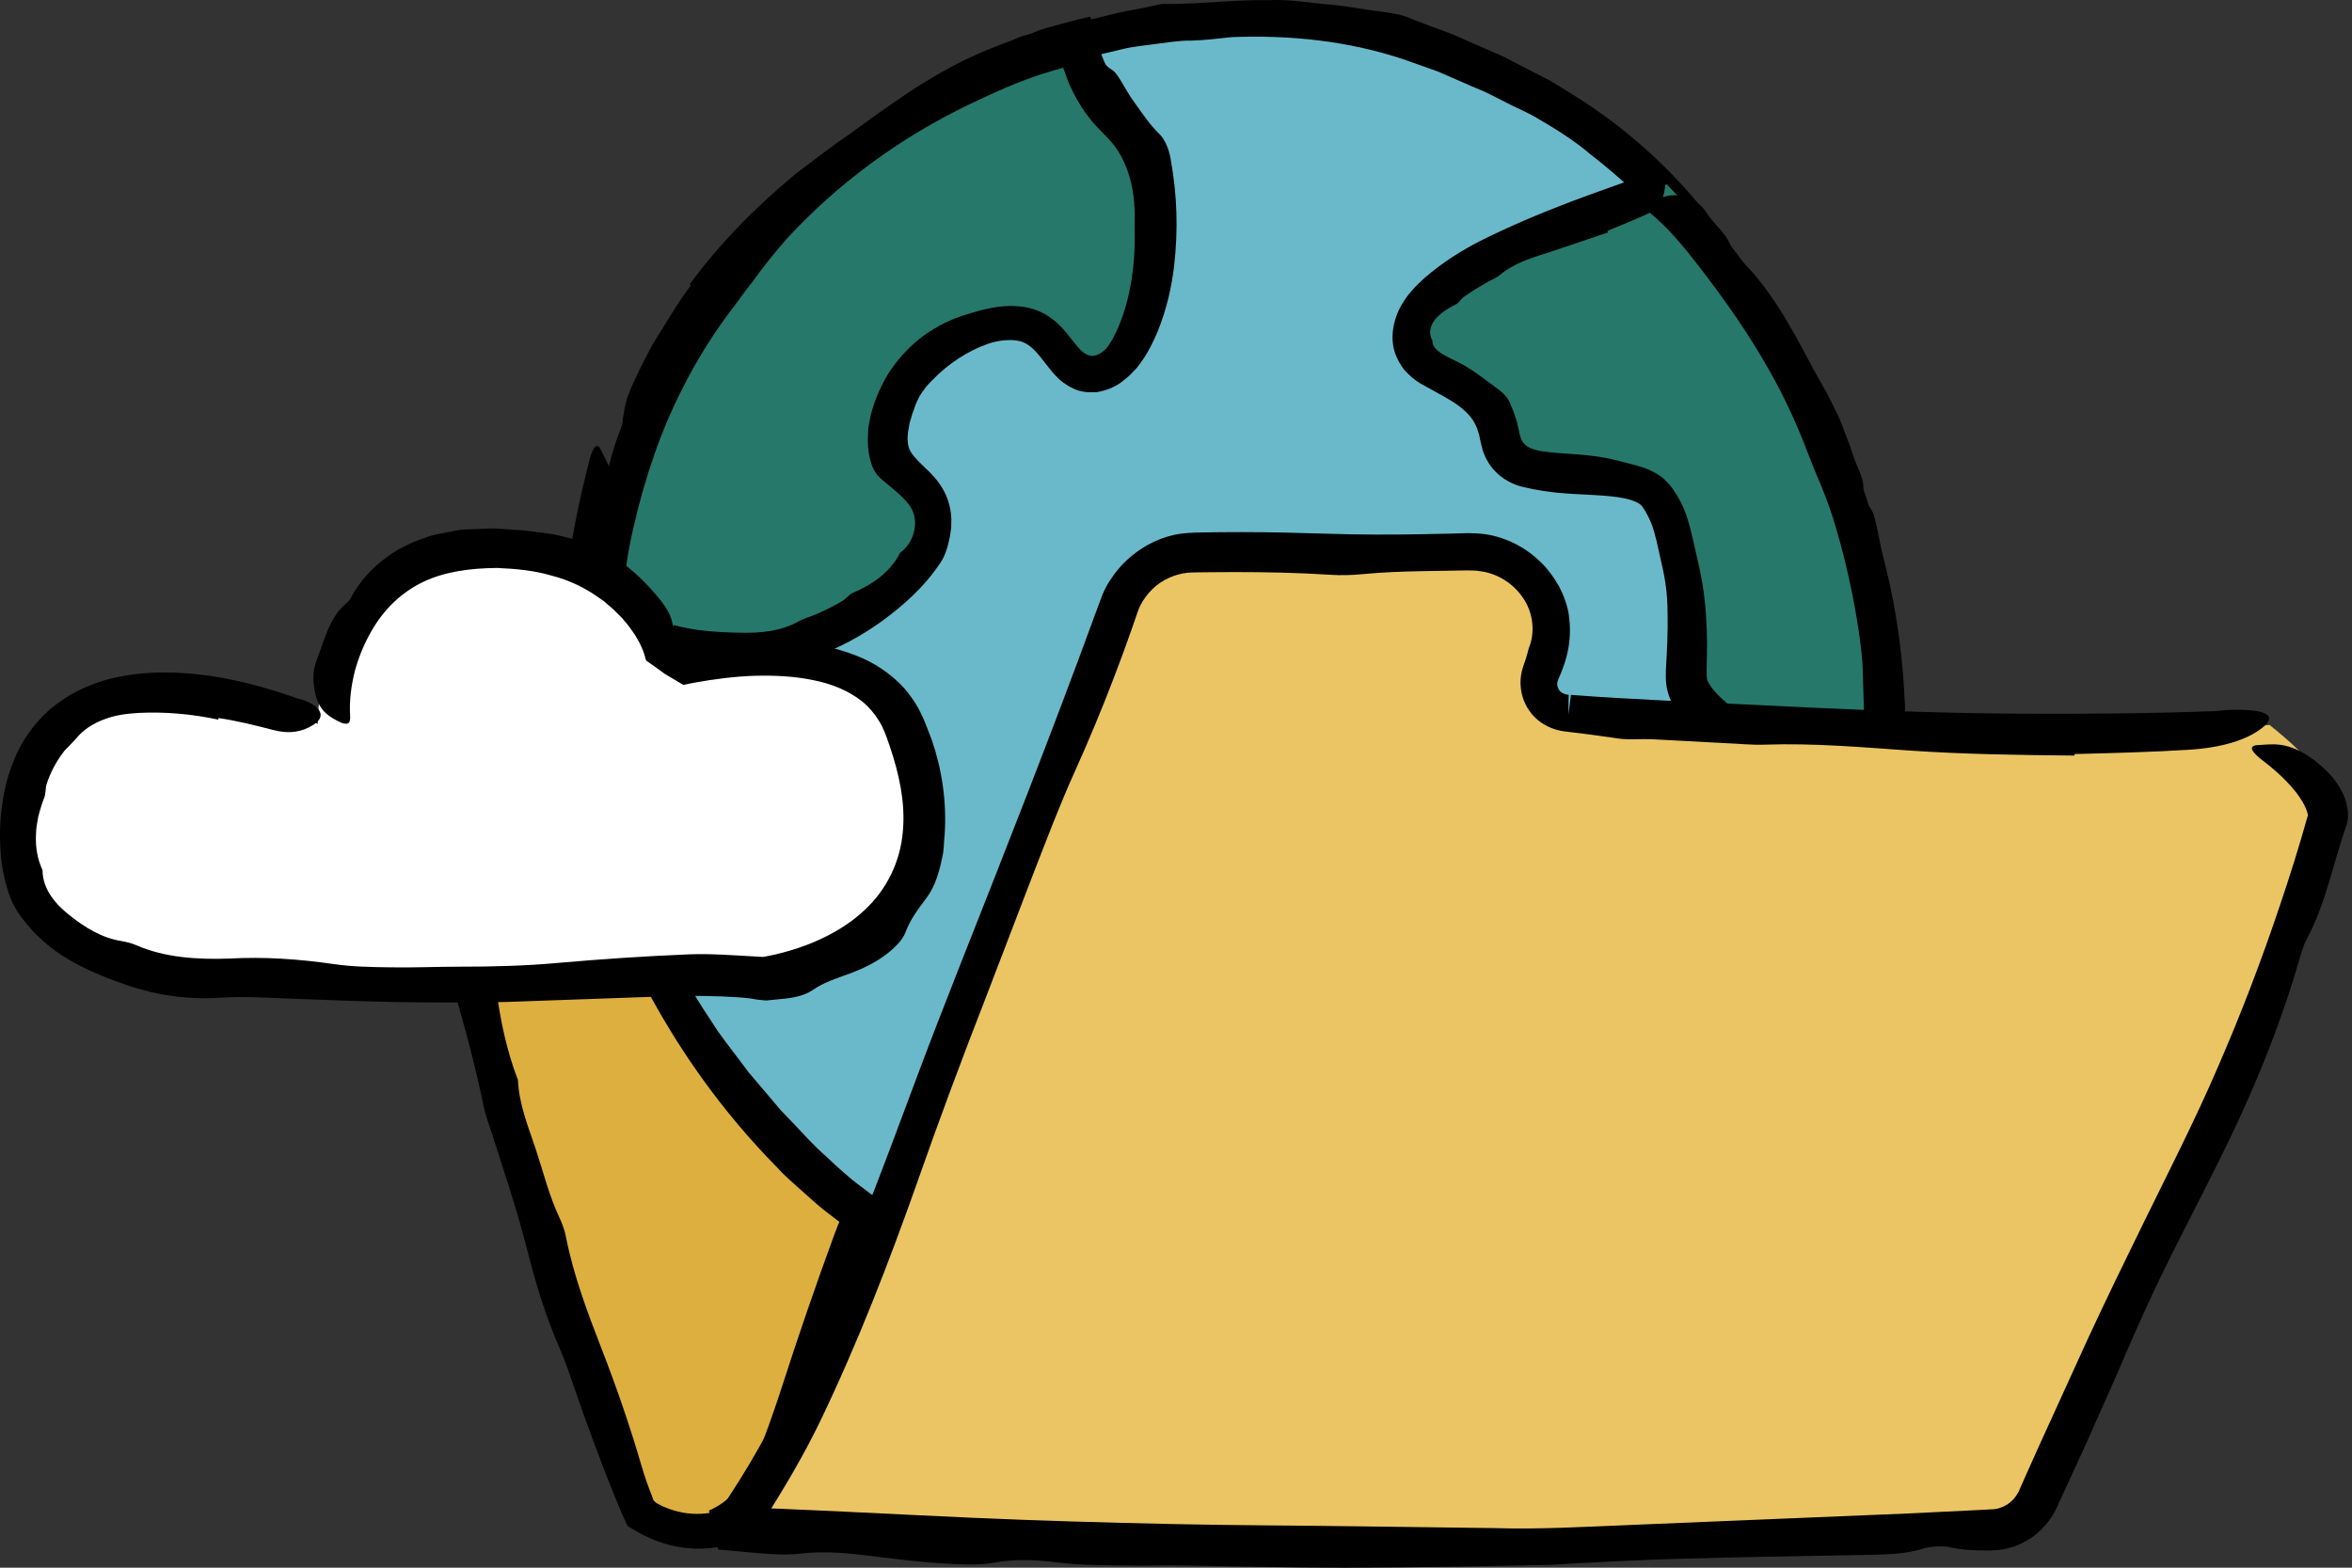 <svg width="90" height="60" viewBox="0 0 90 60" fill="none" xmlns="http://www.w3.org/2000/svg">
<rect x="0" y="0" width="90" height="60" fill="#333333" stroke="none"/>
<path d="M14.09 23.479C14.965 25.805 15.968 28.672 16.977 31.992C19.18 39.27 19.524 42.585 21.678 49.166C22.465 51.566 23.498 54.428 24.87 57.624C25.16 57.801 25.711 58.082 26.454 58.146C27.422 58.229 28.16 57.9 28.465 57.742L42.968 23.479C40.544 23.429 38.105 23.395 35.645 23.37C28.327 23.297 21.142 23.336 14.09 23.479Z" fill="#DDAF3F"/>
<path d="M16.304 27.58C16.623 28.829 16.953 30.084 17.194 31.338C17.405 32.459 17.597 33.556 18.045 34.633C18.158 34.913 18.212 35.233 18.296 35.533L18.743 37.175C18.812 37.426 18.964 37.667 18.994 37.903C19.151 39.079 19.392 40.224 19.82 41.336C19.859 42.27 20.213 43.116 20.504 43.992C20.794 44.867 21.015 45.777 21.409 46.608C21.512 46.829 21.61 47.09 21.654 47.326C21.94 48.787 22.461 50.184 23.002 51.575C23.582 53.065 24.104 54.575 24.551 56.11C24.61 56.316 24.674 56.518 24.748 56.724C24.817 56.926 24.905 57.147 24.964 57.3C24.994 57.502 25.191 57.56 25.348 57.644C25.515 57.723 25.727 57.797 25.919 57.846C26.391 57.969 26.892 57.969 27.369 57.865C27.601 57.816 27.851 57.733 28.023 57.654C28.107 57.605 28.225 57.585 28.274 57.497L28.387 57.216C28.948 55.839 29.489 54.428 29.946 53.002C30.561 51.088 31.22 49.18 31.914 47.282C32.268 46.318 32.73 45.379 33.158 44.434C34.019 42.551 34.914 40.682 35.755 38.783C36.389 37.362 36.979 35.916 37.56 34.47C38.1 33.123 38.597 31.756 39.133 30.403L40.589 26.744L41.317 24.915C41.401 24.708 41.376 24.757 41.396 24.703L41.425 24.61L41.469 24.448L41.224 24.472L41.169 24.477L41.145 24.482H41.13H41.051L40.422 24.487L37.899 24.502C36.866 24.516 35.833 24.531 34.796 24.575C34.279 24.59 33.763 24.595 33.246 24.59L27.492 24.551L19.255 24.575C17.695 24.575 16.137 24.551 14.592 24.689C14.159 24.728 14.017 24.62 14.174 24.384C14.445 23.975 14.661 23.547 15.404 23.297C15.905 23.129 16.378 23.002 17.007 23.056C17.922 23.139 18.881 22.943 19.781 23.189C19.909 23.223 20.091 23.208 20.243 23.193C22.928 22.898 25.628 23.036 28.328 23.056C29.209 23.061 30.094 23.011 30.974 22.997C31.545 22.987 32.12 22.982 32.691 22.982C33.522 22.987 34.353 23.021 35.184 22.997C35.809 22.972 36.419 22.918 36.979 23.164C37.097 23.218 37.427 23.208 37.54 23.154C37.987 22.938 38.504 22.967 39.02 22.982L40.997 23.046L43.54 23.105L43.422 23.385C43.161 24.01 42.906 24.629 42.655 25.269C42.473 25.756 42.291 26.243 42.109 26.729C41.573 28.239 41.041 29.744 40.51 31.254C40.048 32.508 39.537 33.752 39.055 35.007C38.941 35.297 38.868 35.597 38.75 35.882C38.538 36.408 38.356 36.983 38.071 37.446C37.761 37.957 37.565 38.38 37.53 38.961C37.51 39.285 37.314 39.733 37.137 40.092C36.915 40.554 36.645 40.992 36.384 41.42C36.069 41.936 35.76 42.418 35.646 43.072C35.583 43.421 35.351 43.849 35.15 44.188C34.255 45.693 33.586 47.316 32.966 48.959C32.135 51.192 31.304 53.425 30.473 55.657L29.961 56.965L29.696 57.615L29.479 58.141L29.337 58.436C29.307 58.48 29.307 58.549 29.248 58.569L29.101 58.642C28.948 58.721 28.8 58.8 28.643 58.869C28.5 58.933 28.294 59.006 28.191 59.041C27.969 59.115 27.738 59.169 27.502 59.208C27.035 59.287 26.553 59.292 26.081 59.223C25.845 59.188 25.614 59.134 25.387 59.065C25.274 59.031 25.161 58.992 25.053 58.947L24.881 58.874L24.645 58.765C24.492 58.687 24.345 58.603 24.197 58.515C24.133 58.461 24.03 58.446 23.995 58.362L23.887 58.131C23.814 57.978 23.75 57.811 23.681 57.654L23.573 57.393C23.017 56.031 22.51 54.654 22.028 53.267C21.841 52.721 21.66 52.165 21.433 51.644C20.902 50.439 20.514 49.185 20.194 47.911C19.805 46.377 19.304 44.887 18.827 43.392C18.713 43.042 18.581 42.698 18.507 42.344C18.01 39.88 17.243 37.525 16.618 35.139C16.117 33.206 15.65 31.264 15.123 29.336C14.715 27.846 14.312 26.356 13.864 24.875C13.835 24.777 13.781 24.683 13.751 24.59C13.505 23.744 13.677 23.38 14.243 23.616C14.74 23.823 15.158 24.3 15.423 25.057C15.713 25.893 15.974 26.739 16.235 27.585L16.304 27.58Z" fill="black"/>
<path d="M23.867 17.409C27.413 6.968 37.845 -0.566 49.289 0.378C60.974 1.337 68.956 10.741 71.337 20.001C74.066 30.624 70.166 43.967 59.273 49.411C49.791 54.152 38.936 50.956 32.194 45.295C24.753 39.049 20.253 28.077 23.867 17.409Z" fill="#6AB9CA"/>
<path d="M26.39 10.883C27.555 9.29 28.967 7.878 30.452 6.649C31.146 6.132 31.805 5.596 32.523 5.134C32.877 4.893 33.216 4.637 33.565 4.386C33.924 4.155 34.283 3.909 34.633 3.644C34.815 3.511 35.011 3.378 35.218 3.26C35.429 3.152 35.646 3.044 35.857 2.941L36.998 2.345L38.178 1.834C38.538 1.682 38.882 1.426 39.241 1.352C40.116 1.145 40.962 0.88 41.842 0.718C42.28 0.629 42.703 0.496 43.141 0.418C43.578 0.339 44.016 0.25 44.454 0.152C45.856 0.172 47.213 -0.02 48.624 0.004C49.333 -0.025 50.031 0.098 50.739 0.162C51.447 0.211 52.136 0.364 52.839 0.442C53.208 0.491 53.636 0.55 53.98 0.708C54.511 0.919 55.047 1.121 55.584 1.313L57.147 2.001C57.413 2.104 57.669 2.232 57.92 2.37L58.682 2.764C58.933 2.896 59.198 3.014 59.439 3.162L60.172 3.614C62.262 4.903 64.106 6.59 65.567 8.523C65.936 9.054 66.364 9.555 66.748 10.096C67.116 10.647 67.534 11.164 67.884 11.724C68.292 12.393 68.744 13.037 69.108 13.736L69.679 14.768L70.175 15.836C71.115 17.916 71.803 20.09 72.305 22.323C72.954 25.313 73.082 28.455 72.679 31.549C72.625 31.942 72.566 32.336 72.502 32.729C72.403 33.118 72.305 33.506 72.207 33.895C72.098 34.283 72.015 34.677 71.882 35.055L71.484 36.191C70.397 39.206 68.764 42.019 66.674 44.439C65.08 46.239 63.241 47.833 61.21 49.121C59.316 50.336 57.226 51.251 55.042 51.846C53.429 52.313 51.747 52.495 50.075 52.608C49.239 52.598 48.393 52.657 47.562 52.569C47.144 52.539 46.726 52.514 46.308 52.475L45.064 52.298C44.646 52.249 44.237 52.165 43.829 52.072C43.421 51.983 43.008 51.9 42.6 51.801C41.798 51.56 40.977 51.369 40.2 51.064C38.606 50.532 37.092 49.805 35.616 49.013C34.21 48.226 32.847 47.346 31.569 46.342C31.249 46.096 30.954 45.811 30.649 45.546C30.349 45.27 30.034 45.014 29.764 44.709C27.644 42.565 25.888 40.096 24.521 37.426C23.552 35.508 22.785 33.492 22.249 31.401C21.742 29.306 21.491 27.152 21.496 24.993C21.501 22.539 21.919 20.114 22.519 17.749C22.677 17.08 22.844 16.903 22.996 17.223C23.262 17.768 23.572 18.226 23.498 19.352C23.488 19.736 23.498 20.11 23.464 20.493C23.444 20.882 23.346 21.275 23.267 21.727C23.159 22.391 23.065 23.08 23.05 23.764C23.041 24.108 23.031 24.452 23.001 24.791C22.972 25.131 22.923 25.47 22.888 25.805C22.864 25.991 22.888 26.267 22.918 26.488C23.174 28.465 23.532 30.423 24.128 32.321C24.713 34.214 25.441 36.088 26.429 37.819C26.744 38.39 27.123 38.926 27.472 39.472C27.851 40.003 28.259 40.514 28.642 41.036L29.464 42.005L29.872 42.487L30.31 42.944C30.733 43.387 31.141 43.849 31.603 44.252C32.051 44.67 32.498 45.093 33 45.452C33.723 46.032 34.514 46.45 35.075 47.134C35.198 47.267 35.626 47.508 35.803 47.547C36.472 47.709 37.136 48.078 37.81 48.432C39.649 49.362 41.582 50.119 43.588 50.606L44.705 50.852C45.078 50.916 45.462 50.96 45.836 51.014C46.588 51.142 47.351 51.147 48.108 51.191C50.459 51.236 52.785 50.882 54.998 50.208C55.47 50.095 55.913 49.903 56.37 49.741C56.828 49.578 57.28 49.421 57.713 49.2C58.151 48.988 58.598 48.806 59.021 48.575L60.266 47.837C60.452 47.719 60.649 47.611 60.821 47.474C60.993 47.331 61.166 47.193 61.343 47.06C61.667 46.819 62.007 46.569 62.336 46.323C62.656 46.067 62.956 45.787 63.27 45.57C63.615 45.314 63.939 45.103 64.185 44.823C64.431 44.542 64.647 44.247 64.844 43.893C64.952 43.691 65.134 43.475 65.321 43.244C65.498 42.998 65.695 42.752 65.877 42.536C66.108 42.255 66.354 41.98 66.6 41.714C66.826 41.429 67.047 41.139 67.274 40.859C67.839 40.195 68.287 39.501 68.587 38.601C68.626 38.483 68.68 38.355 68.739 38.223C68.788 38.085 68.847 37.947 68.911 37.805C69.039 37.524 69.182 37.244 69.32 36.993C70.485 34.746 71.095 32.193 71.292 29.641C71.552 26.169 71.169 22.667 70.082 19.411C69.974 19.091 69.885 18.767 69.767 18.452L69.403 17.508C69.182 16.869 68.867 16.273 68.592 15.654C66.738 11.906 64.165 8.464 60.851 5.901C60.226 5.365 59.513 4.927 58.815 4.519C58.411 4.278 57.979 4.111 57.566 3.89L56.946 3.575C56.739 3.472 56.523 3.393 56.311 3.3L55.038 2.744L53.729 2.277C51.605 1.564 49.347 1.332 47.134 1.421C46.618 1.47 46.102 1.544 45.59 1.554C45.142 1.544 44.705 1.627 44.262 1.677C43.824 1.745 43.377 1.77 42.944 1.883C42.078 2.09 41.208 2.277 40.377 2.601C39.526 2.862 38.719 3.245 37.908 3.6C37.5 3.772 37.121 4.008 36.723 4.205C36.329 4.411 35.926 4.603 35.557 4.849C33.078 6.3 30.797 8.129 28.893 10.328C27.433 12.024 26.169 13.908 25.185 15.944C25.126 16.082 25.087 16.234 25.028 16.367C24.506 17.537 24.073 17.842 23.882 17.114C23.798 16.79 23.783 16.396 23.847 15.939C23.882 15.713 23.931 15.467 24.005 15.206C24.098 14.955 24.211 14.695 24.344 14.414C24.644 13.805 24.939 13.195 25.318 12.624C25.677 12.049 26.016 11.463 26.434 10.928L26.39 10.883Z" fill="black"/>
<path d="M22.653 23.478C22.987 23.7 23.612 24.073 24.457 24.344C29.203 25.868 35.366 22.406 35.322 19.819C35.302 18.624 33.802 18.398 33.659 16.878C33.438 14.454 36.93 11.414 39.241 11.975C40.776 12.349 40.923 14.09 41.882 14.011C43.505 13.878 45.413 8.685 43.618 5.636C42.989 4.564 42.359 4.544 41.656 3.221C41.646 3.201 41.636 3.182 41.621 3.157C41.425 2.774 41.39 2.577 41.174 1.992C41.159 1.952 41.135 1.888 41.1 1.8C39.113 2.242 33.207 3.836 28.397 9.369C23.405 15.118 22.771 21.482 22.653 23.478Z" fill="#26786A"/>
<path d="M25.77 23.921C26.572 24.142 27.442 24.201 28.313 24.216C29.09 24.236 29.887 24.167 30.595 23.764C30.777 23.665 30.993 23.606 31.19 23.527C31.544 23.37 31.903 23.203 32.233 23.001C32.385 22.913 32.498 22.741 32.651 22.682C33.393 22.372 34.092 21.87 34.441 21.157C34.952 20.798 35.12 20.095 34.952 19.642C34.819 19.2 34.308 18.831 33.728 18.339C33.575 18.206 33.423 18.005 33.359 17.793C33.246 17.473 33.211 17.144 33.206 16.834L33.226 16.372L33.31 15.929C33.452 15.349 33.684 14.813 33.978 14.321C34.308 13.8 34.721 13.342 35.188 12.964C35.665 12.595 36.202 12.295 36.772 12.103C37.377 11.911 38.011 11.71 38.68 11.71C39.074 11.714 39.482 11.769 39.851 11.955C40.224 12.128 40.534 12.413 40.78 12.708C40.888 12.836 40.987 12.964 41.085 13.087C41.188 13.219 41.248 13.288 41.331 13.377C41.483 13.539 41.71 13.677 41.936 13.598C42.088 13.554 42.211 13.455 42.315 13.352C42.418 13.244 42.477 13.136 42.585 12.959C43.175 11.842 43.411 10.465 43.421 9.196C43.416 8.547 43.451 7.898 43.338 7.278C43.234 6.664 43.008 6.078 42.669 5.611C42.502 5.38 42.261 5.154 41.97 4.849C41.685 4.549 41.425 4.185 41.223 3.826C41.139 3.678 41.061 3.531 40.987 3.369C40.947 3.29 40.913 3.206 40.879 3.123L40.825 2.985C40.78 2.852 40.736 2.724 40.682 2.597C40.574 2.621 40.461 2.656 40.352 2.685L39.861 2.837C38.911 3.142 38.002 3.56 37.106 3.988C34.451 5.257 32.056 7.018 30.088 9.157C29.631 9.683 29.193 10.224 28.79 10.79C28.574 11.06 28.367 11.341 28.165 11.621C27.378 12.639 26.68 13.731 26.105 14.887C25.264 16.534 24.674 18.309 24.256 20.114C24.02 21.137 23.833 22.185 23.887 23.227C23.901 23.518 23.788 23.606 23.557 23.483C23.164 23.267 22.746 23.08 22.554 22.529C22.431 22.155 22.342 21.796 22.47 21.359C22.652 20.729 22.603 20.011 22.992 19.436C23.046 19.357 23.07 19.224 23.08 19.121C23.267 17.183 24.123 15.388 25.033 13.691L25.48 12.855C25.623 12.57 25.77 12.295 25.942 12.024C26.159 11.675 26.37 11.321 26.621 10.996L27.167 10.283C27.354 10.052 27.551 9.831 27.733 9.59C27.87 9.413 27.988 9.221 28.136 9.064C28.288 8.911 28.46 8.783 28.687 8.714C28.78 8.685 28.933 8.508 28.942 8.405C28.987 8.011 29.287 7.775 29.552 7.519C30.28 6.826 31.087 6.221 31.878 5.606C32.178 5.39 32.478 5.169 32.774 4.942L33.678 4.288C34.623 3.624 35.587 2.975 36.629 2.439C37.5 1.992 38.42 1.642 39.349 1.323C39.457 1.288 39.561 1.244 39.669 1.2L39.747 1.165L39.88 1.121C39.969 1.092 40.062 1.062 40.156 1.038C40.662 0.905 41.213 0.742 41.715 0.639C41.774 0.816 41.833 0.998 41.877 1.175C41.975 1.559 42.059 1.864 42.172 2.159C42.202 2.233 42.231 2.301 42.261 2.375C42.3 2.464 42.32 2.488 42.344 2.513C42.393 2.567 42.452 2.611 42.531 2.66C42.708 2.759 42.836 3.01 42.944 3.182C43.082 3.408 43.205 3.644 43.426 3.944C43.697 4.313 43.972 4.751 44.375 5.139C44.592 5.356 44.739 5.749 44.793 6.074C45.054 7.495 45.079 8.818 44.931 10.155C44.833 11.006 44.636 11.847 44.302 12.678C44.129 13.091 43.928 13.505 43.628 13.913L43.505 14.075L43.323 14.267C43.205 14.4 43.062 14.503 42.925 14.616C42.639 14.832 42.315 14.946 41.975 15.009C41.813 15.005 41.646 15.029 41.483 14.995C41.198 14.955 40.938 14.823 40.697 14.65C40.456 14.478 40.259 14.232 40.077 14.001C39.831 13.682 39.688 13.5 39.526 13.347C39.28 13.131 39.113 13.052 38.818 13.023C38.533 12.998 38.174 13.033 37.8 13.16C37.052 13.421 36.28 13.918 35.68 14.547C35.557 14.665 35.439 14.793 35.346 14.931C35.238 15.064 35.159 15.206 35.095 15.354C35.006 15.521 34.977 15.693 34.903 15.851C34.874 16.008 34.795 16.17 34.785 16.313C34.721 16.608 34.711 16.864 34.761 17.07C34.81 17.341 35.075 17.596 35.562 18.059C35.793 18.29 36.098 18.639 36.265 19.121C36.349 19.357 36.393 19.613 36.403 19.849C36.403 19.962 36.403 20.075 36.398 20.188L36.354 20.508C36.28 20.891 36.172 21.265 35.985 21.541C35.326 22.519 34.559 23.169 33.762 23.764C32.961 24.339 32.1 24.811 31.18 25.126C29.695 25.632 28.106 25.814 26.538 25.647C25.328 25.529 24.128 25.136 23.1 24.516C23.031 24.477 22.952 24.457 22.883 24.413C22.308 24.019 22.328 23.655 22.81 23.449C23.242 23.257 23.665 23.242 24.133 23.449C24.649 23.675 25.185 23.852 25.751 23.965L25.77 23.921Z" fill="black"/>
<path d="M63.778 7.052C62.804 7.47 61.471 8.07 59.917 8.872C56.317 10.736 54.355 11.69 54.409 12.944C54.453 13.947 57.31 14.429 57.728 16.716C58.112 18.831 62.538 16.962 63.763 18.752C64.294 19.529 64.417 20.306 64.594 21.393C64.697 22.043 64.722 22.588 64.702 23.056C64.628 24.806 64.422 25.574 64.441 26.07C64.486 27.079 65.848 28.485 71.976 30.103C72.045 29.479 72.118 28.677 72.153 27.738C72.153 27.738 72.202 26.543 72.168 25.48C72.118 23.833 71.686 20.862 70.81 18.246C68.917 12.541 64.791 8.11 63.778 7.052Z" fill="#26786A"/>
<path d="M61.529 8.897C60.782 9.147 60.029 9.403 59.286 9.654C58.613 9.865 57.949 10.062 57.393 10.524C57.251 10.643 57.064 10.711 56.901 10.805C56.601 10.977 56.306 11.154 56.031 11.351C55.903 11.439 55.824 11.601 55.691 11.661C55.386 11.803 55.077 12.02 54.904 12.241C54.727 12.462 54.654 12.792 54.811 13.023C54.791 13.249 54.983 13.416 55.17 13.534C55.396 13.677 55.657 13.785 55.913 13.923C56.429 14.198 56.896 14.582 57.418 14.965C57.55 15.079 57.693 15.221 57.762 15.388C57.811 15.516 57.87 15.634 57.919 15.762L58.047 16.146C58.106 16.397 58.16 16.692 58.2 16.785C58.318 17.08 58.578 17.193 58.972 17.267C59.818 17.395 60.841 17.351 61.844 17.616C62.37 17.764 62.955 17.843 63.467 18.177C63.772 18.374 64.003 18.678 64.17 18.959C64.347 19.249 64.485 19.564 64.583 19.888C64.726 20.356 64.814 20.818 64.923 21.27C65.031 21.728 65.129 22.21 65.198 22.697C65.282 23.36 65.316 23.975 65.321 24.625C65.321 24.944 65.311 25.269 65.306 25.569C65.306 25.716 65.301 25.859 65.316 25.962C65.321 26.016 65.331 26.051 65.341 26.065C65.346 26.085 65.36 26.105 65.375 26.125C65.459 26.297 65.798 26.724 66.255 27.039C67.175 27.693 68.321 28.234 69.487 28.667L70.151 28.898L70.77 29.085C70.977 29.134 71.203 29.208 71.356 29.198C71.36 28.987 71.346 28.785 71.331 28.618C71.326 28.608 71.331 28.46 71.331 28.362L71.336 28.043C71.346 27.831 71.341 27.615 71.331 27.393L71.272 25.446C71.228 24.831 71.139 24.192 71.031 23.562C70.814 22.298 70.519 21.039 70.141 19.829C69.959 19.244 69.733 18.683 69.492 18.128L69.157 17.287C68.759 16.239 68.287 15.206 67.726 14.218C66.934 12.797 65.985 11.454 64.982 10.156C64.411 9.423 63.821 8.695 63.098 8.115C62.892 7.952 62.916 7.815 63.152 7.721C63.565 7.559 63.968 7.367 64.46 7.539C64.795 7.657 65.085 7.795 65.296 8.134C65.596 8.621 66.128 8.965 66.275 9.556C66.295 9.639 66.374 9.723 66.442 9.787C67.687 10.938 68.493 12.443 69.28 13.923C69.531 14.41 69.831 14.872 70.072 15.369C70.229 15.688 70.392 16.008 70.514 16.343L70.79 17.07C70.869 17.316 70.952 17.562 71.051 17.803C71.203 18.162 71.39 18.506 71.257 18.915C71.228 18.998 71.301 19.19 71.375 19.244C71.665 19.451 71.724 19.77 71.798 20.085C71.99 20.936 72.123 21.797 72.265 22.652L72.595 24.561C72.683 25.057 72.752 25.574 72.796 26.061C72.846 26.557 72.895 27.054 72.929 27.556C72.949 27.762 72.939 27.979 72.934 28.195L72.924 28.52L72.905 28.942L72.792 31.077L72.787 31.205C72.782 31.22 72.796 31.264 72.777 31.259L72.723 31.249L72.501 31.21C72.354 31.185 72.201 31.156 72.039 31.111C71.459 30.959 70.795 30.846 70.264 30.6C69.929 30.408 69.659 30.315 69.27 30.388C69.049 30.433 68.759 30.329 68.523 30.226C68.223 30.088 67.942 29.916 67.672 29.724C67.342 29.503 67.052 29.277 66.61 29.238C66.369 29.213 66.103 29.026 65.896 28.854C65.444 28.47 64.977 28.106 64.519 27.639C64.298 27.388 64.067 27.128 63.91 26.754C63.836 26.567 63.777 26.365 63.757 26.154C63.737 25.947 63.742 25.79 63.747 25.638C63.791 24.851 63.826 24.187 63.811 23.469C63.806 23.1 63.791 22.78 63.747 22.465C63.708 22.141 63.644 21.831 63.565 21.497C63.437 20.936 63.344 20.415 63.182 20.016C63.118 19.859 63.049 19.721 62.97 19.584C62.931 19.52 62.882 19.441 62.847 19.392C62.828 19.372 62.813 19.347 62.788 19.328C62.705 19.244 62.468 19.131 62.129 19.067C61.441 18.929 60.55 18.949 59.572 18.856C59.178 18.811 58.765 18.757 58.269 18.634C57.993 18.575 57.619 18.408 57.339 18.157C57.054 17.911 56.847 17.582 56.734 17.223C56.709 17.134 56.685 17.041 56.665 16.947L56.641 16.849L56.601 16.647C56.557 16.529 56.537 16.406 56.473 16.288C56.346 15.993 56.09 15.723 55.76 15.492C55.431 15.256 55.037 15.059 54.58 14.803L54.413 14.71L54.314 14.651L54.177 14.562C54.005 14.434 53.847 14.282 53.709 14.124C53.498 13.829 53.341 13.51 53.301 13.156C53.257 12.806 53.311 12.447 53.429 12.108C53.493 11.936 53.562 11.774 53.665 11.616C53.759 11.459 53.867 11.302 53.98 11.178C54.069 11.07 54.157 10.972 54.245 10.888C54.334 10.8 54.428 10.711 54.511 10.637C55.219 10.028 55.898 9.61 56.601 9.241C57.752 8.665 58.873 8.193 60.054 7.741C60.968 7.392 61.888 7.077 62.798 6.747C62.857 6.728 62.911 6.679 62.97 6.659C63.496 6.482 63.762 6.679 63.708 7.195C63.659 7.652 63.428 8.011 62.985 8.213C62.498 8.434 61.996 8.631 61.505 8.838L61.529 8.897Z" fill="black"/>
<path d="M12.163 27.708C12.163 27.708 2.155 23.985 1.191 31.195C0.394 37.146 7.579 37.214 9.202 37.155C9.482 37.146 9.763 37.141 10.048 37.146L29.238 37.475C29.238 37.475 37.609 36.133 34.663 27.757C33.158 23.474 25.84 25.155 25.84 25.155C25.84 25.155 25.161 20.567 18.876 20.567C11.996 20.572 12.163 27.708 12.163 27.708Z" fill="white"/>
<path d="M8.351 27.541C7.352 27.329 6.324 27.236 5.321 27.285C4.874 27.31 4.421 27.364 4.003 27.526C3.585 27.678 3.187 27.919 2.902 28.279C2.823 28.367 2.739 28.446 2.656 28.539C2.577 28.628 2.474 28.706 2.41 28.81C2.144 29.159 1.938 29.557 1.795 29.975C1.726 30.167 1.761 30.398 1.677 30.57C1.593 30.787 1.529 31.018 1.465 31.244C1.426 31.475 1.377 31.711 1.377 31.942C1.352 32.41 1.431 32.887 1.628 33.305C1.628 34.052 2.159 34.648 2.715 35.071C3.265 35.508 3.915 35.902 4.638 36.015C4.829 36.049 5.041 36.098 5.218 36.177C6.31 36.654 7.559 36.728 8.764 36.688C10.107 36.61 11.459 36.708 12.782 36.9C13.49 37.003 14.233 37.013 14.961 37.023C15.826 37.038 16.692 36.998 17.562 36.998C18.821 36.998 20.07 36.969 21.32 36.856C22.992 36.708 24.674 36.595 26.361 36.526C27.216 36.492 28.087 36.566 28.953 36.61L29.115 36.62C29.149 36.62 29.154 36.625 29.174 36.625C29.179 36.63 29.292 36.61 29.385 36.59C29.577 36.556 29.769 36.507 29.961 36.457C30.344 36.354 30.723 36.231 31.092 36.079C31.82 35.774 32.513 35.37 33.074 34.839C33.934 34.052 34.456 32.965 34.549 31.81C34.648 30.728 34.407 29.616 34.043 28.549C33.979 28.367 33.915 28.17 33.846 28.008C33.782 27.856 33.713 27.708 33.625 27.575C33.457 27.305 33.251 27.059 33.005 26.857C32.503 26.454 31.859 26.178 31.141 26.036C30.428 25.883 29.661 25.844 28.893 25.864C28.51 25.874 28.121 25.908 27.733 25.952C27.541 25.977 27.344 26.002 27.152 26.031L26.734 26.1C26.538 26.134 26.346 26.169 26.149 26.213C25.839 26.021 25.588 25.888 25.421 25.78L25.264 25.662L24.723 25.279C24.679 25.106 24.625 24.934 24.556 24.782L24.487 24.634C24.472 24.6 24.457 24.57 24.438 24.541C24.364 24.418 24.3 24.29 24.212 24.177C24.128 24.059 24.049 23.941 23.956 23.837C23.867 23.729 23.779 23.616 23.671 23.523C23.552 23.4 23.434 23.282 23.302 23.178L23.11 23.011L22.898 22.864C22.382 22.495 21.782 22.205 21.113 22.032C20.459 21.836 19.736 21.767 19.013 21.737C18 21.747 17.011 21.875 16.18 22.278C15.349 22.677 14.68 23.331 14.208 24.162C13.938 24.634 13.721 25.151 13.574 25.701C13.436 26.252 13.362 26.833 13.397 27.393C13.416 27.708 13.313 27.738 13.077 27.669C12.674 27.477 12.241 27.265 12.079 26.606C11.98 26.159 11.926 25.721 12.138 25.21C12.423 24.482 12.61 23.606 13.264 23.08C13.357 23.006 13.436 22.873 13.495 22.756C14.08 21.733 15.118 20.946 16.259 20.587C16.534 20.459 16.834 20.439 17.125 20.37L17.562 20.287C17.71 20.262 17.857 20.267 18.005 20.257L18.885 20.223L19.756 20.282C20.134 20.287 20.508 20.375 20.892 20.405C21.27 20.454 21.644 20.557 22.018 20.651L22.726 20.916C22.957 21.019 23.179 21.147 23.4 21.265C24.029 21.654 24.58 22.155 25.062 22.716C25.421 23.134 25.775 23.587 25.751 24.142C25.746 24.231 25.8 24.354 25.849 24.438C25.869 24.467 25.889 24.487 25.903 24.497C26.016 24.546 26.08 24.605 26.125 24.688C26.125 24.733 26.179 24.683 26.208 24.683C26.243 24.674 26.277 24.664 26.311 24.654C26.375 24.639 26.444 24.629 26.508 24.619L26.592 24.61L26.916 24.57L27.364 24.526C27.659 24.501 27.959 24.487 28.259 24.477C28.859 24.462 29.454 24.472 30.059 24.521C30.944 24.6 31.849 24.733 32.725 25.077C33.403 25.333 34.062 25.751 34.589 26.326C34.839 26.621 35.075 26.946 35.238 27.3C35.331 27.482 35.4 27.649 35.459 27.811L35.651 28.308C36.039 29.429 36.231 30.664 36.148 31.933C36.113 32.223 36.128 32.523 36.054 32.818C35.946 33.354 35.779 33.934 35.459 34.357C35.11 34.83 34.844 35.164 34.643 35.695C34.53 36 34.175 36.334 33.866 36.561C33.467 36.856 33.025 37.067 32.587 37.234C32.056 37.436 31.569 37.564 31.072 37.908C30.807 38.095 30.369 38.189 30.005 38.223L29.321 38.292L29.105 38.272L28.967 38.257L28.677 38.208C28.313 38.169 27.949 38.149 27.585 38.135C26.857 38.105 26.125 38.115 25.392 38.135L19.426 38.346C18.649 38.37 17.867 38.366 17.085 38.366C14.661 38.375 12.216 38.262 9.821 38.169C9.59 38.164 9.388 38.154 9.133 38.159C8.877 38.164 8.621 38.169 8.37 38.189C7.215 38.262 6.044 38.105 4.908 37.721C4.224 37.49 3.541 37.225 2.872 36.861C2.203 36.502 1.554 36.015 1.028 35.37C0.782 35.075 0.546 34.746 0.408 34.387C0.167 33.757 0.049 33.108 0.015 32.479C-0.02 31.849 0.005 31.244 0.108 30.649C0.187 30.049 0.374 29.439 0.639 28.844C0.915 28.254 1.318 27.698 1.81 27.241C2.621 26.508 3.624 26.08 4.583 25.898C5.547 25.701 6.487 25.711 7.387 25.79C8.784 25.923 10.097 26.277 11.361 26.724C11.444 26.754 11.538 26.764 11.621 26.793C12.339 27.078 12.462 27.452 11.98 27.747C11.562 28.018 11.056 28.102 10.436 27.934C9.752 27.757 9.064 27.585 8.365 27.482L8.351 27.541Z" fill="black"/>
<path d="M86.844 27.746C83.086 28.071 79.048 28.287 74.76 28.322C69.463 28.366 64.53 28.14 60.015 27.746C59.956 27.746 59.169 27.732 58.712 27.048C58.437 26.635 58.358 26.094 58.574 25.577L58.697 25.282C59.46 23.472 58.137 21.471 56.174 21.471H45.635C44.533 21.471 43.54 22.13 43.112 23.143C41.607 27.485 39.935 31.966 38.076 36.564C34.987 44.192 32.263 51.545 28.471 57.742C28.215 58.16 27.487 58.529 27.487 58.529C34.791 58.602 46.914 59.202 59.091 59.438C64.924 59.36 70.638 59.193 76.22 58.947C76.427 58.947 76.973 58.917 77.519 58.553C77.897 58.302 78.202 57.943 78.384 57.511C78.984 56.109 79.929 53.945 81.148 51.309C83.46 46.312 84.448 44.625 85.791 41.556C86.789 39.284 88.137 35.905 89.371 31.558C89.411 31.459 89.927 30.176 86.844 27.746Z" fill="#EBC564"/>
<path d="M79.373 28.918C77.268 28.898 75.153 28.869 73.078 28.726C71.224 28.598 69.414 28.436 67.52 28.5C67.033 28.519 66.502 28.46 65.996 28.441C65.071 28.392 64.141 28.342 63.217 28.293C62.794 28.273 62.346 28.323 61.958 28.269C61.304 28.175 60.645 28.082 59.991 28.008H60.015C59.632 27.983 59.297 27.87 58.987 27.664C58.682 27.457 58.446 27.157 58.314 26.818C58.181 26.478 58.146 26.095 58.225 25.726C58.245 25.633 58.274 25.544 58.304 25.455L58.382 25.229C58.432 25.077 58.461 24.954 58.496 24.816C58.756 24.201 58.668 23.444 58.279 22.883C57.901 22.318 57.281 21.939 56.627 21.86C56.464 21.826 56.302 21.841 56.125 21.831L55.555 21.841L54.414 21.86C53.656 21.875 52.899 21.9 52.151 21.973C51.758 22.013 51.3 22.027 50.902 21.998C49.682 21.919 48.468 21.895 47.248 21.895L46.333 21.9L45.876 21.905L45.645 21.91L45.453 21.919C44.946 21.973 44.455 22.195 44.096 22.549C43.904 22.736 43.736 22.962 43.623 23.198C43.574 23.291 43.52 23.464 43.466 23.611L43.309 24.069C43.092 24.688 42.866 25.303 42.63 25.918C42.163 27.142 41.656 28.357 41.12 29.547C40.545 30.816 40.033 32.178 39.512 33.511L37.687 38.272C36.792 40.569 35.936 42.861 35.125 45.177C34.033 48.27 32.838 51.369 31.392 54.379C30.763 55.682 30.02 56.941 29.223 58.19C28.963 58.584 28.677 58.78 28.427 58.962C28.245 59.085 28.087 59.179 27.876 59.287L27.497 57.659C30.728 57.757 33.935 57.944 37.151 58.087C39.694 58.2 42.246 58.274 44.794 58.328C47.169 58.382 49.545 58.382 51.92 58.416L57.197 58.485C58.938 58.539 60.704 58.431 62.459 58.362L73.009 57.925L75.541 57.802L76.176 57.767C76.245 57.762 76.269 57.762 76.289 57.762L76.368 57.752C76.422 57.743 76.471 57.733 76.525 57.713C76.727 57.649 76.904 57.536 77.046 57.379C77.115 57.3 77.174 57.216 77.224 57.128L77.258 57.059L77.307 56.946L77.435 56.656L77.956 55.49L79.919 51.182C80.583 49.751 81.276 48.329 81.969 46.913C82.968 44.877 83.981 42.9 84.856 40.869C85.742 38.837 86.533 36.767 87.237 34.667C87.62 33.536 87.979 32.395 88.299 31.249L88.348 31.072L88.732 31.283C88.766 31.303 88.801 31.318 88.835 31.332L88.756 31.303L88.579 31.259C88.476 31.239 88.388 31.229 88.314 31.219C88.314 31.219 88.314 31.205 88.309 31.18C88.304 31.136 88.279 31.052 88.245 30.964C88.176 30.787 88.043 30.57 87.891 30.364C87.566 29.941 87.133 29.532 86.651 29.159C86.13 28.77 86.027 28.549 86.366 28.519C86.951 28.49 87.537 28.337 88.555 29.095C88.894 29.36 89.214 29.651 89.469 30.044C89.597 30.241 89.715 30.467 89.784 30.733C89.848 31.003 89.907 31.298 89.75 31.701L89.745 31.716L89.76 31.667C89.268 33.078 88.978 34.642 88.26 35.956C88.161 36.142 88.068 36.428 88.004 36.664C87.394 38.783 86.592 40.854 85.663 42.865C84.728 44.877 83.676 46.815 82.717 48.792C82.088 50.085 81.512 51.408 80.947 52.731L79.81 55.288L78.96 57.138L78.748 57.6C78.679 57.762 78.581 57.949 78.473 58.106C78.251 58.431 77.966 58.706 77.632 58.918C77.381 59.075 77.106 59.193 76.82 59.262C76.54 59.336 76.23 59.341 76.004 59.341C75.512 59.346 75.03 59.316 74.568 59.208C74.371 59.164 73.835 59.188 73.648 59.252C72.925 59.498 72.084 59.498 71.233 59.513C68.951 59.562 66.665 59.587 64.382 59.656C62.696 59.705 60.999 59.788 59.317 59.892C56.691 59.946 54.084 59.995 51.468 60C49.279 60 47.081 59.941 44.887 59.911C44.381 59.902 43.879 59.936 43.373 59.921C42.443 59.902 41.464 59.921 40.594 59.813C39.625 59.695 38.873 59.651 37.968 59.818C37.461 59.911 36.664 59.877 36.015 59.833C35.179 59.779 34.353 59.68 33.541 59.577C32.563 59.459 31.653 59.341 30.59 59.464C30.025 59.533 29.243 59.469 28.604 59.405L27.477 59.306L27.128 57.812C27.413 57.698 27.782 57.447 27.856 57.339C28.968 55.667 29.917 53.843 30.767 51.993C32.381 48.482 33.733 44.852 35.09 41.208C35.622 39.782 36.182 38.356 36.743 36.924C38.489 32.508 40.225 28.106 41.853 23.655L42.104 22.977L42.168 22.805C42.187 22.75 42.236 22.647 42.271 22.573C42.35 22.411 42.423 22.283 42.517 22.151C42.866 21.614 43.353 21.177 43.899 20.867C44.218 20.685 44.563 20.552 44.922 20.473C45.271 20.39 45.694 20.385 45.915 20.38C46.446 20.37 46.977 20.365 47.504 20.365C48.561 20.365 49.623 20.39 50.681 20.424C51.959 20.468 53.233 20.468 54.507 20.444L55.461 20.424L55.938 20.41L56.174 20.405L56.499 20.414C57.374 20.454 58.25 20.842 58.894 21.457C59.204 21.737 59.45 22.082 59.661 22.446C59.848 22.819 60.005 23.223 60.045 23.641C60.118 24.221 60.055 24.816 59.877 25.362C59.833 25.49 59.779 25.647 59.735 25.75L59.622 26.016C59.597 26.07 59.587 26.124 59.587 26.178C59.583 26.277 59.642 26.405 59.71 26.469C59.745 26.498 59.789 26.528 59.848 26.552C59.877 26.562 59.917 26.572 59.951 26.582L60.005 26.591H60.025C60.035 26.621 60.02 26.419 60.015 27.354L60.114 26.596C62.538 26.778 64.968 26.867 67.392 26.99C70.658 27.152 73.924 27.295 77.194 27.314C79.717 27.329 82.24 27.31 84.768 27.216C84.935 27.211 85.107 27.177 85.269 27.172C86.706 27.123 87.188 27.369 86.548 27.87C85.978 28.313 85.038 28.618 83.73 28.697C82.284 28.785 80.838 28.824 79.392 28.859L79.373 28.918Z" fill="black"/>
</svg>
